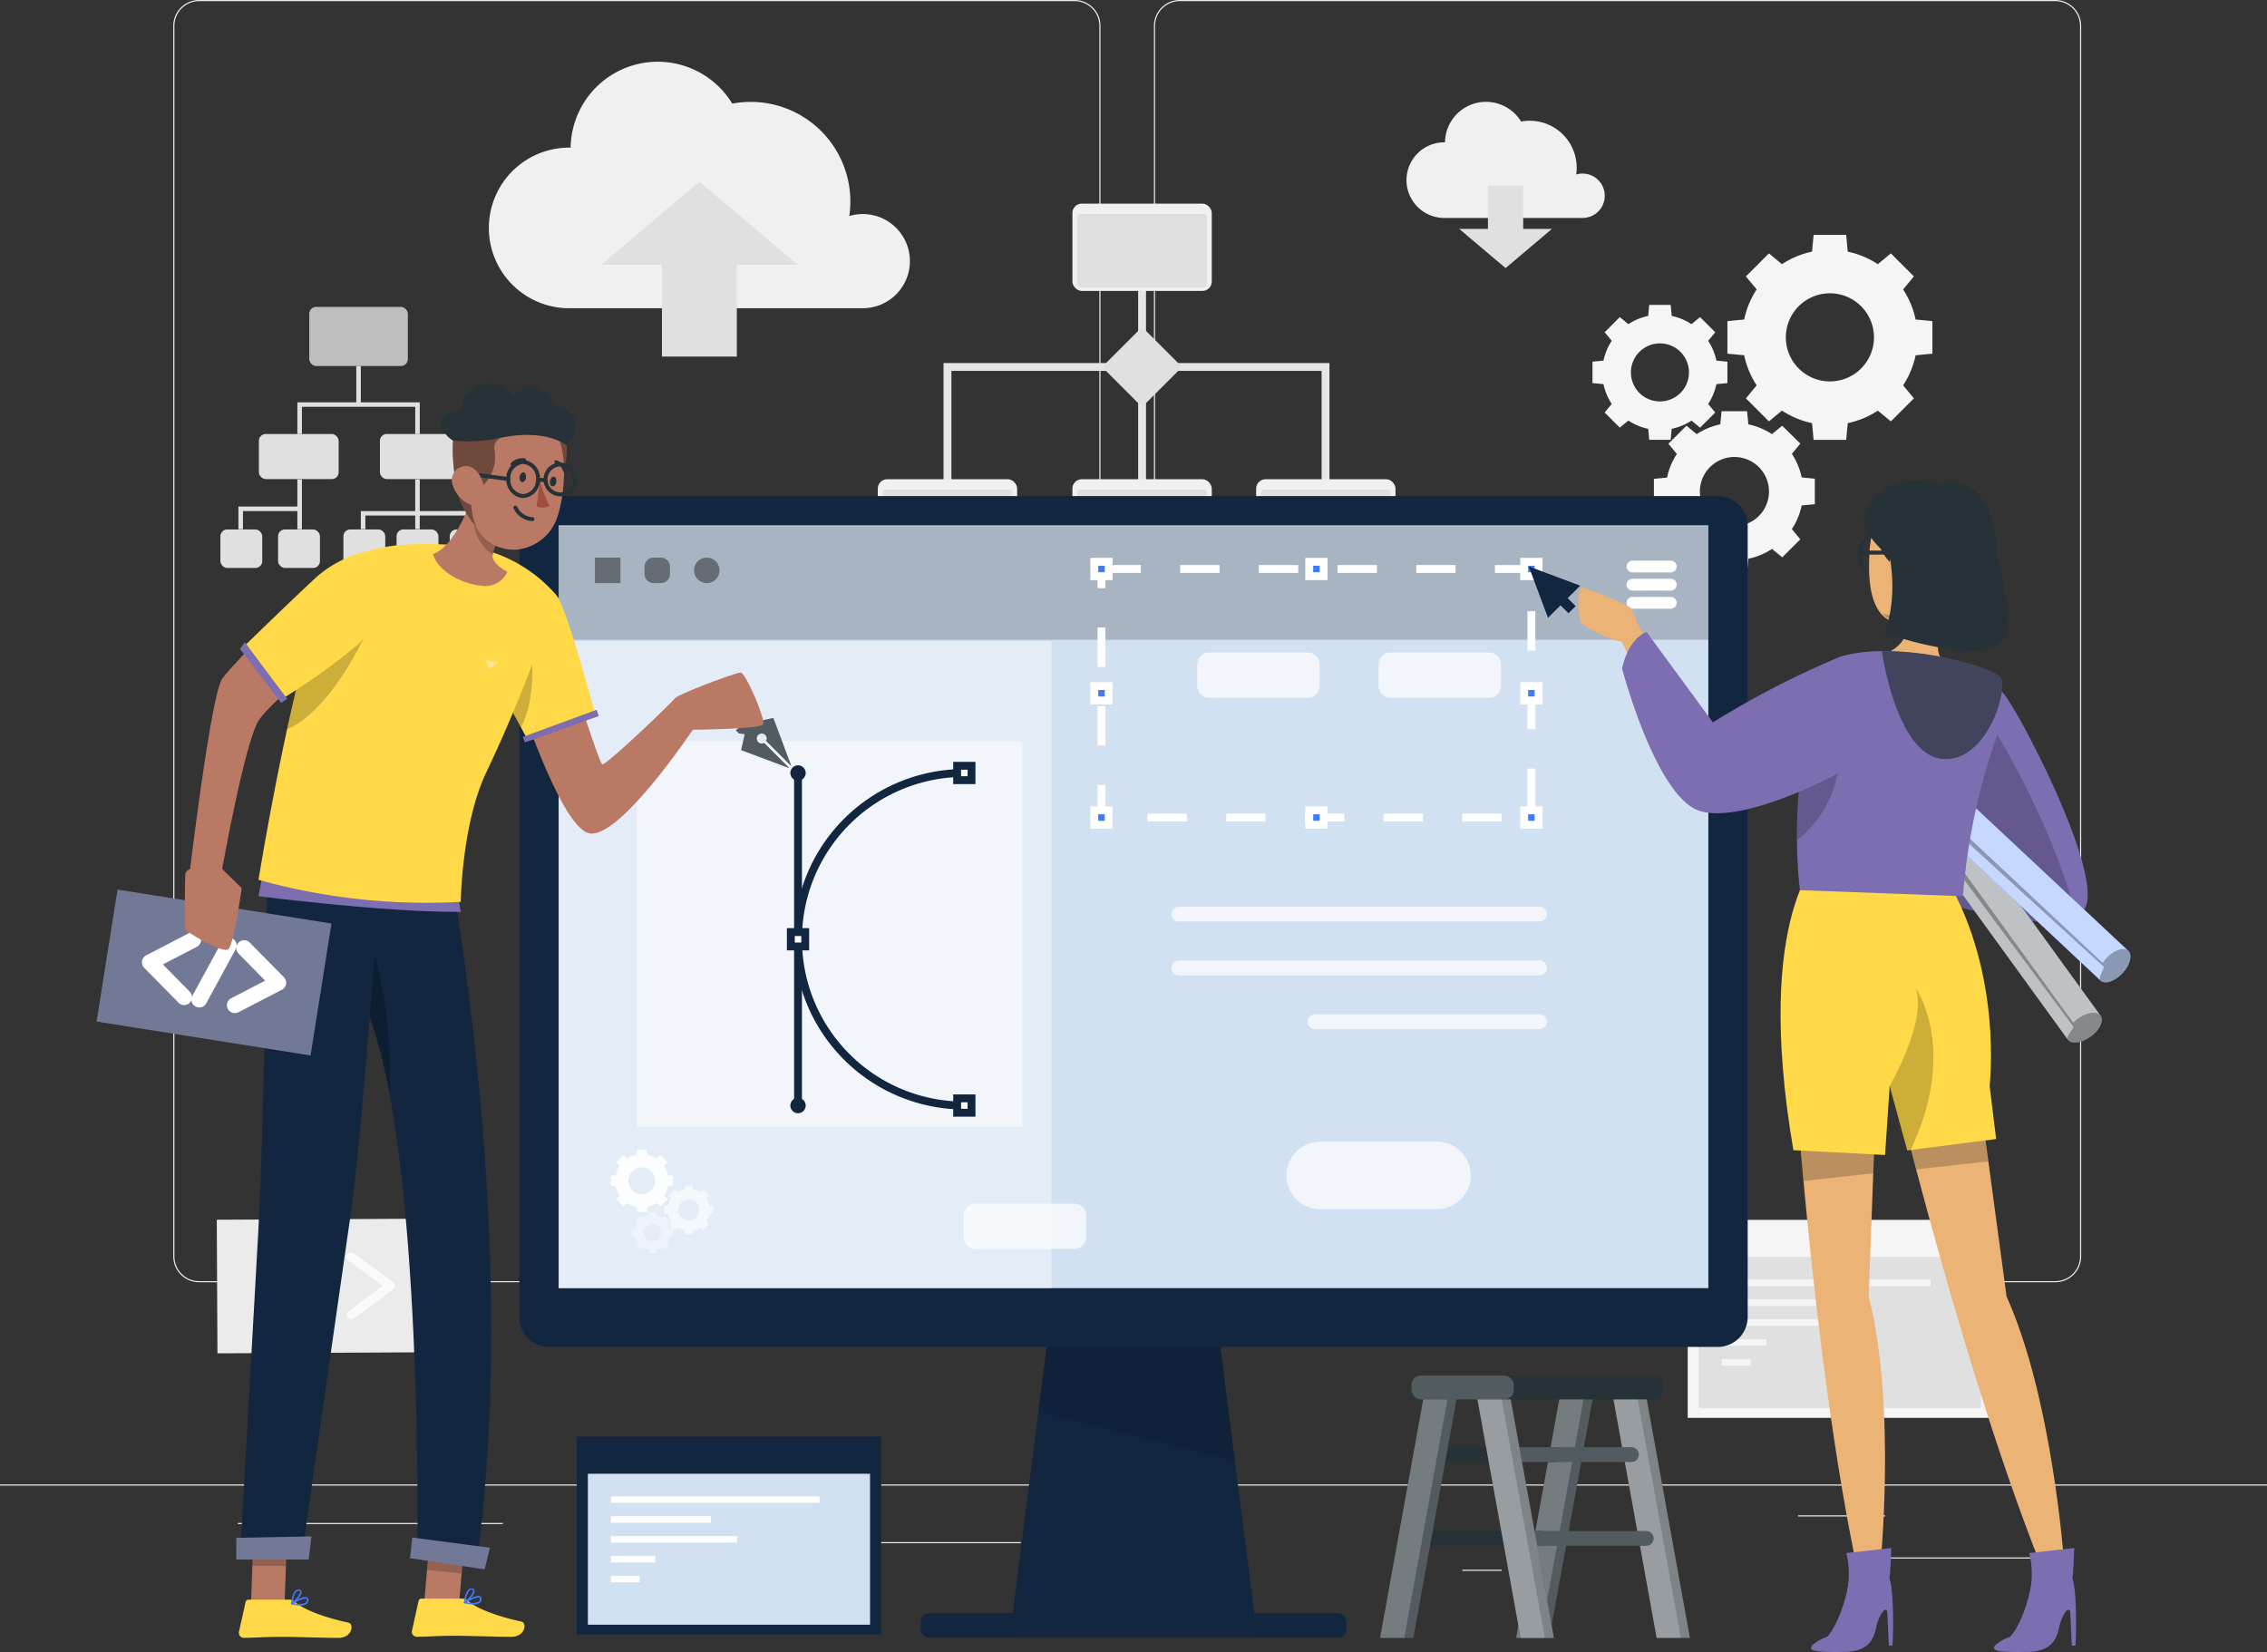 <svg xmlns="http://www.w3.org/2000/svg" width="288.076" height="209.953" viewBox="0 0 288.076 209.953">
  <rect x="0" y="0" width="288.076" height="209.953" fill="#333333" stroke="none"/>
  <g id="Grupo_1100950" data-name="Grupo 1100950" transform="translate(-239.711 -1728.595)">
    <g id="Grupo_1100068" data-name="Grupo 1100068" transform="translate(239.711 1728.595)">
      <rect id="Rectángulo_401527" data-name="Rectángulo 401527" width="288.076" height="0.144" transform="translate(0 188.658)" fill="#ebebeb"/>
      <rect id="Rectángulo_401528" data-name="Rectángulo 401528" width="19.083" height="0.144" transform="translate(240.127 197.931)" fill="#ebebeb"/>
      <rect id="Rectángulo_401529" data-name="Rectángulo 401529" width="5.009" height="0.144" transform="translate(185.824 199.495)" fill="#ebebeb"/>
      <rect id="Rectángulo_401530" data-name="Rectángulo 401530" width="11.057" height="0.144" transform="translate(228.493 192.581)" fill="#ebebeb"/>
      <rect id="Rectángulo_401531" data-name="Rectángulo 401531" width="24.886" height="0.144" transform="translate(30.224 193.549)" fill="#ebebeb"/>
      <rect id="Rectángulo_401532" data-name="Rectángulo 401532" width="3.649" height="0.144" transform="translate(60.24 193.549)" fill="#ebebeb"/>
      <rect id="Rectángulo_401533" data-name="Rectángulo 401533" width="53.972" height="0.144" transform="translate(75.747 195.982)" fill="#ebebeb"/>
      <path id="Trazado_874327" data-name="Trazado 874327" d="M152.75,217.915H41.5a3.293,3.293,0,0,1-3.289-3.289V58.241A3.293,3.293,0,0,1,41.5,54.953H152.75a3.292,3.292,0,0,1,3.288,3.288V214.627A3.293,3.293,0,0,1,152.75,217.915ZM41.5,55.1a3.147,3.147,0,0,0-3.143,3.143V214.627a3.148,3.148,0,0,0,3.143,3.143H152.75a3.147,3.147,0,0,0,3.143-3.143V58.241A3.147,3.147,0,0,0,152.75,55.1Z" transform="translate(-16.194 -54.953)" fill="#ebebeb"/>
      <path id="Trazado_874328" data-name="Trazado 874328" d="M369.047,217.915H257.793a3.293,3.293,0,0,1-3.288-3.289V58.241a3.292,3.292,0,0,1,3.288-3.288H369.047a3.293,3.293,0,0,1,3.289,3.288V214.627A3.293,3.293,0,0,1,369.047,217.915ZM257.793,55.1a3.147,3.147,0,0,0-3.143,3.143V214.627a3.148,3.148,0,0,0,3.143,3.143H369.047a3.148,3.148,0,0,0,3.143-3.143V58.241a3.148,3.148,0,0,0-3.143-3.143Z" transform="translate(-107.872 -54.953)" fill="#ebebeb"/>
      <g id="Grupo_1100067" data-name="Grupo 1100067" transform="translate(27.547 7.845)">
        <g id="Grupo_1100048" data-name="Grupo 1100048" transform="translate(151.177 5.102)">
          <path id="Trazado_874329" data-name="Trazado 874329" d="M335.4,89.357a2.815,2.815,0,0,0-3.626-2.7,6.028,6.028,0,0,0,.063-.865,5.963,5.963,0,0,0-7.065-5.864,5.214,5.214,0,0,0-9.67,2.637c-.029,0-.058,0-.087,0a4.806,4.806,0,0,0,0,9.612h17.647l0,0a2.815,2.815,0,0,0,2.741-2.813Z" transform="translate(-310.205 -77.425)" fill="#f0f0f0"/>
          <path id="Trazado_874330" data-name="Trazado 874330" d="M329.974,101.412V95.92h-4.48v5.492h-3.648l5.888,4.975,5.888-4.975Z" transform="translate(-315.139 -85.264)" fill="#e0e0e0"/>
        </g>
        <g id="Grupo_1100049" data-name="Grupo 1100049" transform="translate(34.573 0)">
          <path id="Trazado_874331" data-name="Trazado 874331" d="M161.323,93.913a5.979,5.979,0,0,0-7.7-5.73,12.8,12.8,0,0,0,.135-1.837,12.664,12.664,0,0,0-15.01-12.452,11.073,11.073,0,0,0-20.535,5.6c-.062,0-.122-.009-.185-.009a10.207,10.207,0,1,0,0,20.414h37.485l-.007-.008a5.98,5.98,0,0,0,5.819-5.976Z" transform="translate(-107.82 -68.57)" fill="#f0f0f0"/>
          <path id="Trazado_874332" data-name="Trazado 874332" d="M140.3,105.59v11.665h9.514V105.59h7.747l-12.5-10.567-12.5,10.567Z" transform="translate(-118.301 -79.782)" fill="#e0e0e0"/>
        </g>
        <g id="Grupo_1100054" data-name="Grupo 1100054" transform="translate(83.997 18.034)">
          <path id="Trazado_874333" data-name="Trazado 874333" d="M209.47,151.591h-1V135.4h49.042v16.029h-1V136.4H209.47Z" transform="translate(-200.116 -115.142)" fill="#e6e6e6"/>
          <path id="Línea_899" data-name="Línea 899" d="M.5,30.428h-1V0h1Z" transform="translate(33.585 5.977)" fill="#e6e6e6"/>
          <g id="Grupo_1100050" data-name="Grupo 1100050" transform="translate(24.731)">
            <rect id="Rectángulo_401534" data-name="Rectángulo 401534" width="17.709" height="11.094" rx="1.187" fill="#f0f0f0"/>
            <rect id="Rectángulo_401535" data-name="Rectángulo 401535" width="16.486" height="9.347" rx="0.421" transform="translate(0.612 1.303)" fill="#e0e0e0"/>
          </g>
          <g id="Grupo_1100051" data-name="Grupo 1100051" transform="translate(0 35.025)">
            <rect id="Rectángulo_401536" data-name="Rectángulo 401536" width="17.709" height="11.094" rx="1.187" fill="#f0f0f0"/>
            <rect id="Rectángulo_401537" data-name="Rectángulo 401537" width="16.486" height="9.347" rx="0.421" transform="translate(0.612 1.303)" fill="#e0e0e0"/>
          </g>
          <g id="Grupo_1100052" data-name="Grupo 1100052" transform="translate(24.731 35.025)">
            <rect id="Rectángulo_401538" data-name="Rectángulo 401538" width="17.709" height="11.094" rx="1.187" fill="#f0f0f0"/>
            <rect id="Rectángulo_401539" data-name="Rectángulo 401539" width="16.486" height="9.347" rx="0.421" transform="translate(0.612 1.303)" fill="#e0e0e0"/>
          </g>
          <g id="Grupo_1100053" data-name="Grupo 1100053" transform="translate(48.079 35.025)">
            <rect id="Rectángulo_401540" data-name="Rectángulo 401540" width="17.709" height="11.094" rx="1.187" fill="#f0f0f0"/>
            <rect id="Rectángulo_401541" data-name="Rectángulo 401541" width="16.486" height="9.347" rx="0.421" transform="translate(0.612 1.303)" fill="#e0e0e0"/>
          </g>
          <path id="Trazado_874334" data-name="Trazado 874334" d="M.649,0H6.542a.649.649,0,0,1,.649.649V6.542a.649.649,0,0,1-.649.649H.649A.649.649,0,0,1,0,6.542V.649A.649.649,0,0,1,.649,0Z" transform="translate(28.501 20.761) rotate(-45)" fill="#e0e0e0" style="isolation: isolate"/>
        </g>
        <g id="Grupo_1100057" data-name="Grupo 1100057" transform="translate(0.458 31.158)">
          <rect id="Rectángulo_401542" data-name="Rectángulo 401542" width="12.531" height="7.51" rx="0.871" transform="translate(11.292)" fill="#e0e0e0" opacity="0.8"/>
          <rect id="Rectángulo_401543" data-name="Rectángulo 401543" width="10.135" height="5.733" rx="0.871" transform="translate(4.894 16.152)" fill="#e0e0e0"/>
          <rect id="Rectángulo_401544" data-name="Rectángulo 401544" width="10.135" height="5.733" rx="0.871" transform="translate(20.272 16.152)" fill="#e0e0e0"/>
          <g id="Grupo_1100055" data-name="Grupo 1100055" transform="translate(15.632 28.283)">
            <rect id="Rectángulo_401545" data-name="Rectángulo 401545" width="5.32" height="4.897" rx="0.871" fill="#e0e0e0"/>
            <rect id="Rectángulo_401546" data-name="Rectángulo 401546" width="5.32" height="4.897" rx="0.871" transform="translate(6.756)" fill="#e0e0e0"/>
            <rect id="Rectángulo_401547" data-name="Rectángulo 401547" width="5.32" height="4.897" rx="0.871" transform="translate(13.512)" fill="#e0e0e0"/>
          </g>
          <rect id="Rectángulo_401548" data-name="Rectángulo 401548" width="5.32" height="4.897" rx="0.871" transform="translate(0 28.283)" fill="#e0e0e0"/>
          <rect id="Rectángulo_401549" data-name="Rectángulo 401549" width="5.32" height="4.897" rx="0.871" transform="translate(7.332 28.283)" fill="#e0e0e0"/>
          <g id="Grupo_1100056" data-name="Grupo 1100056" transform="translate(2.29 7.514)">
            <path id="Trazado_874335" data-name="Trazado 874335" d="M80.56,144.327h.576V140.3h-7.49v-4.609H73.07V140.3H65.58v4.029h.58V140.87h14.4Z" transform="translate(-58.09 -135.689)" fill="#e0e0e0"/>
            <path id="Trazado_874336" data-name="Trazado 874336" d="M60.07,164.141H52.58v2.881h.58v-2.3h6.914v2.3h.576v-6.338h-.576Z" transform="translate(-52.58 -146.284)" fill="#e0e0e0"/>
            <path id="Trazado_874337" data-name="Trazado 874337" d="M87.07,164.718v-4.029h-.576v4.029H79.58v2.3h.58v-1.732h6.334v1.728h.576v-1.728h6.338v1.728h.576v-2.3Z" transform="translate(-64.025 -146.285)" fill="#e0e0e0"/>
          </g>
        </g>
        <g id="Grupo_1100058" data-name="Grupo 1100058" transform="translate(174.813 22.008)">
          <path id="Trazado_874338" data-name="Trazado 874338" d="M380.993,117.72v4.142l2.131.2a11.054,11.054,0,0,0,1.589,3.823l-1.37,1.654,2.927,2.927,1.654-1.37a11.064,11.064,0,0,0,3.823,1.59l.2,2.131h4.139l.2-2.131a11.055,11.055,0,0,0,3.824-1.589l1.654,1.37,2.927-2.927-1.37-1.654a11.054,11.054,0,0,0,1.589-3.823l2.132-.2V117.72l-2.132-.2a11.049,11.049,0,0,0-1.589-3.823l1.37-1.654-2.927-2.927-1.654,1.37a11.067,11.067,0,0,0-3.824-1.589l-.2-2.131h-4.139l-.2,2.131a11.063,11.063,0,0,0-3.823,1.589l-1.654-1.37-2.927,2.927,1.37,1.653a11.056,11.056,0,0,0-1.589,3.824Zm13.025-3.533a5.6,5.6,0,1,1-5.6,5.6A5.6,5.6,0,0,1,394.018,114.187Z" transform="translate(-363.845 -106.766)" fill="#f5f5f5"/>
          <path id="Trazado_874339" data-name="Trazado 874339" d="M376.81,164.405a8.66,8.66,0,0,0,3-1.246l1.3,1.073,2.293-2.293-1.073-1.3a8.656,8.656,0,0,0,1.246-3l1.67-.161v-3.243l-1.67-.161a8.651,8.651,0,0,0-1.246-3l1.073-1.3L381.1,147.5l-1.3,1.073a8.671,8.671,0,0,0-3-1.245l-.161-1.67h-3.243l-.161,1.67a8.663,8.663,0,0,0-3,1.245l-1.3-1.073-2.293,2.293,1.073,1.3a8.673,8.673,0,0,0-1.246,3l-1.67.161v3.243l1.67.161a8.678,8.678,0,0,0,1.246,3l-1.073,1.3,2.293,2.293,1.3-1.073a8.653,8.653,0,0,0,3,1.246l.161,1.67h3.243Zm-6.169-8.537a4.391,4.391,0,1,1,4.391,4.391,4.391,4.391,0,0,1-4.391-4.391Z" transform="translate(-356.991 -123.251)" fill="#f5f5f5"/>
          <path id="Trazado_874340" data-name="Trazado 874340" d="M363.816,136.915l1.088.9,1.927-1.926-.9-1.089a7.282,7.282,0,0,0,1.048-2.517l1.4-.132v-2.724l-1.4-.135a7.277,7.277,0,0,0-1.048-2.517l.9-1.089-1.927-1.927-1.088.9a7.282,7.282,0,0,0-2.517-1.048l-.132-1.4h-2.724l-.132,1.4a7.267,7.267,0,0,0-2.517,1.048l-1.089-.9-1.926,1.927.9,1.089a7.278,7.278,0,0,0-1.048,2.517l-1.4.132v2.724l1.4.132a7.294,7.294,0,0,0,1.048,2.517l-.9,1.089,1.926,1.926,1.089-.9a7.278,7.278,0,0,0,2.517,1.048l.132,1.4h2.724l.132-1.4a7.283,7.283,0,0,0,2.518-1.044Zm-7.7-6.124a3.688,3.688,0,1,1,3.688,3.688,3.688,3.688,0,0,1-3.688-3.688Z" transform="translate(-351.23 -113.315)" fill="#f5f5f5"/>
        </g>
        <g id="Grupo_1100061" data-name="Grupo 1100061" transform="translate(186.917 147.185)">
          <g id="Grupo_1100059" data-name="Grupo 1100059">
            <rect id="Rectángulo_401550" data-name="Rectángulo 401550" width="38.688" height="25.162" fill="#f5f5f5"/>
          </g>
          <rect id="Rectángulo_401551" data-name="Rectángulo 401551" width="35.857" height="19.186" transform="translate(1.416 4.718)" fill="#e0e0e0"/>
          <g id="Grupo_1100060" data-name="Grupo 1100060" transform="translate(4.338 7.585)">
            <rect id="Rectángulo_401552" data-name="Rectángulo 401552" width="26.524" height="0.825" fill="#f5f5f5"/>
            <rect id="Rectángulo_401553" data-name="Rectángulo 401553" width="12.726" height="0.825" transform="translate(0 2.528)" fill="#f5f5f5"/>
            <rect id="Rectángulo_401554" data-name="Rectángulo 401554" width="16.028" height="0.825" transform="translate(0 5.056)" fill="#f5f5f5"/>
            <rect id="Rectángulo_401555" data-name="Rectángulo 401555" width="5.649" height="0.825" transform="translate(0 7.583)" fill="#f5f5f5"/>
            <rect id="Rectángulo_401556" data-name="Rectángulo 401556" width="3.658" height="0.825" transform="translate(0 10.111)" fill="#f5f5f5"/>
          </g>
        </g>
        <g id="Grupo_1100066" data-name="Grupo 1100066" transform="translate(0 147.03)">
          <rect id="Rectángulo_401557" data-name="Rectángulo 401557" width="27.529" height="16.98" transform="translate(0 0.138) rotate(-0.286)" fill="#ebebeb"/>
          <g id="Grupo_1100065" data-name="Grupo 1100065" transform="translate(4.963 4.281)">
            <g id="Grupo_1100062" data-name="Grupo 1100062" transform="translate(0 0.031)">
              <path id="Trazado_874341" data-name="Trazado 874341" d="M62.024,339.783a.573.573,0,0,1-.339-.111L56.662,336a.576.576,0,0,1,0-.927l4.99-3.715a.576.576,0,1,1,.688.924l-4.363,3.247,4.392,3.21a.576.576,0,0,1-.341,1.042Z" transform="translate(-56.426 -331.246)" fill="#fafafa"/>
            </g>
            <g id="Grupo_1100063" data-name="Grupo 1100063" transform="translate(11.506 0)">
              <path id="Trazado_874342" data-name="Trazado 874342" d="M77.007,339.731a.576.576,0,0,1-.345-1.038l4.363-3.249-4.392-3.208a.576.576,0,1,1,.68-.931l5.023,3.669a.576.576,0,0,1,0,.927l-4.989,3.716a.576.576,0,0,1-.344.114Z" transform="translate(-76.397 -331.194)" fill="#fafafa"/>
            </g>
            <g id="Grupo_1100064" data-name="Grupo 1100064" transform="translate(6.97 0.009)">
              <path id="Trazado_874343" data-name="Trazado 874343" d="M69.1,339.758a.576.576,0,0,1-.544-.766l2.587-7.4a.576.576,0,0,1,1.088.38l-2.587,7.4A.576.576,0,0,1,69.1,339.758Z" transform="translate(-68.524 -331.209)" fill="#fafafa"/>
            </g>
          </g>
        </g>
      </g>
    </g>
    <g id="Grupo_1100074" data-name="Grupo 1100074" transform="translate(415.083 1903.404)">
      <g id="Grupo_1100069" data-name="Grupo 1100069" transform="translate(17.285 1.52)">
        <path id="Trazado_874344" data-name="Trazado 874344" d="M334.385,392.829h4.23L344.376,361h-4.23Z" transform="translate(-334.385 -361)" fill="#263238"/>
        <path id="Trazado_874345" data-name="Trazado 874345" d="M334.385,392.829h4.23L344.376,361h-4.23Z" transform="translate(-334.385 -361)" fill="#fff" opacity="0.2"/>
        <path id="Trazado_874346" data-name="Trazado 874346" d="M334.385,392.829h3.074L343.221,361h-3.077Z" transform="translate(-334.385 -361)" fill="#fff" opacity="0.2"/>
      </g>
      <path id="Trazado_874347" data-name="Trazado 874347" d="M313,376.056h16.935a.935.935,0,0,0,.935-.935h0a.935.935,0,0,0-.935-.935H313a.935.935,0,0,0-.935.935h0A.935.935,0,0,0,313,376.056Z" transform="translate(-307.641 -365.07)" fill="#263238"/>
      <path id="Trazado_874348" data-name="Trazado 874348" d="M309.737,394.549h16.934a.935.935,0,0,0,.935-.935h0a.936.936,0,0,0-.935-.935H309.737a.936.936,0,0,0-.935.935h0a.935.935,0,0,0,.935.935Z" transform="translate(-306.257 -372.908)" fill="#263238"/>
      <g id="Grupo_1100070" data-name="Grupo 1100070" transform="translate(0 1.52)">
        <path id="Trazado_874349" data-name="Trazado 874349" d="M304.385,392.829h4.23L314.376,361h-4.23Z" transform="translate(-304.385 -361)" fill="#263238"/>
        <path id="Trazado_874350" data-name="Trazado 874350" d="M304.385,392.829h4.23L314.376,361h-4.23Z" transform="translate(-304.385 -361)" fill="#fff" opacity="0.2"/>
        <path id="Trazado_874351" data-name="Trazado 874351" d="M304.385,392.829h3.074L313.221,361h-3.077Z" transform="translate(-304.385 -361)" fill="#fff" opacity="0.2"/>
      </g>
      <g id="Grupo_1100071" data-name="Grupo 1100071" transform="translate(29.383 1.52)">
        <path id="Trazado_874352" data-name="Trazado 874352" d="M365.375,392.829h-4.23L355.384,361h4.23Z" transform="translate(-355.384 -361)" fill="#263238"/>
        <path id="Trazado_874353" data-name="Trazado 874353" d="M365.375,392.829h-4.23L355.384,361h4.23Z" transform="translate(-355.384 -361)" fill="#fff" opacity="0.4"/>
        <path id="Trazado_874354" data-name="Trazado 874354" d="M364.223,392.829h-3.077L355.384,361h3.075Z" transform="translate(-355.384 -361)" fill="#fff" opacity="0.2"/>
      </g>
      <path id="Trazado_874355" data-name="Trazado 874355" d="M346.672,376.056H329.737a.936.936,0,0,1-.935-.935h0a.935.935,0,0,1,.935-.935h16.934a.935.935,0,0,1,.935.935h0a.935.935,0,0,1-.934.935Z" transform="translate(-314.734 -365.07)" fill="#263238"/>
      <path id="Trazado_874356" data-name="Trazado 874356" d="M349.936,394.549H333a.935.935,0,0,1-.935-.935h0a.935.935,0,0,1,.935-.935h16.935a.935.935,0,0,1,.935.935h0A.935.935,0,0,1,349.936,394.549Z" transform="translate(-316.117 -372.908)" fill="#263238"/>
      <path id="Trazado_874357" data-name="Trazado 874357" d="M346.672,376.056H329.737a.936.936,0,0,1-.935-.935h0a.935.935,0,0,1,.935-.935h16.934a.935.935,0,0,1,.935.935h0a.935.935,0,0,1-.934.935Z" transform="translate(-314.734 -365.07)" fill="#fff" opacity="0.2"/>
      <path id="Trazado_874358" data-name="Trazado 874358" d="M349.936,394.549H333a.935.935,0,0,1-.935-.935h0a.935.935,0,0,1,.935-.935h16.935a.935.935,0,0,1,.935.935h0A.935.935,0,0,1,349.936,394.549Z" transform="translate(-316.117 -372.908)" fill="#fff" opacity="0.2"/>
      <g id="Grupo_1100072" data-name="Grupo 1100072" transform="translate(12.098 1.52)">
        <path id="Trazado_874359" data-name="Trazado 874359" d="M335.375,392.829h-4.23L325.384,361h4.23Z" transform="translate(-325.384 -361)" fill="#263238"/>
        <path id="Trazado_874360" data-name="Trazado 874360" d="M335.375,392.829h-4.23L325.384,361h4.23Z" transform="translate(-325.384 -361)" fill="#fff" opacity="0.4"/>
        <path id="Trazado_874361" data-name="Trazado 874361" d="M334.223,392.829h-3.077L325.384,361h3.075Z" transform="translate(-325.384 -361)" fill="#fff" opacity="0.2"/>
      </g>
      <g id="Grupo_1100073" data-name="Grupo 1100073" transform="translate(3.989)">
        <rect id="Rectángulo_401558" data-name="Rectángulo 401558" width="31.961" height="3.036" rx="1.187" fill="#263238"/>
        <rect id="Rectángulo_401559" data-name="Rectángulo 401559" width="12.998" height="3.036" rx="1.187" fill="#fff" opacity="0.2"/>
      </g>
    </g>
    <g id="Grupo_1100077" data-name="Grupo 1100077" transform="translate(312.999 1911.174)">
      <g id="Grupo_1100076" data-name="Grupo 1100076">
        <rect id="Rectángulo_401560" data-name="Rectángulo 401560" width="38.688" height="25.162" fill="#12263f"/>
        <rect id="Rectángulo_401561" data-name="Rectángulo 401561" width="35.857" height="19.186" transform="translate(1.415 4.718)" fill="#d2e1f1"/>
        <g id="Grupo_1100075" data-name="Grupo 1100075" transform="translate(4.337 7.585)">
          <rect id="Rectángulo_401562" data-name="Rectángulo 401562" width="26.524" height="0.825" fill="#fff"/>
          <rect id="Rectángulo_401563" data-name="Rectángulo 401563" width="12.726" height="0.825" transform="translate(0 2.528)" fill="#fff"/>
          <rect id="Rectángulo_401564" data-name="Rectángulo 401564" width="16.028" height="0.825" transform="translate(0 5.056)" fill="#fff"/>
          <rect id="Rectángulo_401565" data-name="Rectángulo 401565" width="5.65" height="0.825" transform="translate(0 7.583)" fill="#fff"/>
          <rect id="Rectángulo_401566" data-name="Rectángulo 401566" width="3.658" height="0.825" transform="translate(0 10.111)" fill="#fff"/>
        </g>
      </g>
    </g>
    <g id="Grupo_1100091" data-name="Grupo 1100091" transform="translate(305.702 1791.643)">
      <g id="Grupo_1100078" data-name="Grupo 1100078" transform="translate(62.299 103.238)">
        <path id="Trazado_874362" data-name="Trazado 874362" d="M254.163,385.437h-31.5L228,343.569H248.83Z" transform="translate(-222.667 -343.569)" fill="#12263f"/>
        <path id="Trazado_874363" data-name="Trazado 874363" d="M254,363.079l-25-6.285,1.684-13.224h20.826Z" transform="translate(-225.353 -343.569)" opacity="0.1" style="isolation: isolate"/>
      </g>
      <path id="Trazado_874364" data-name="Trazado 874364" d="M266.831,164.382H118.337a3.8,3.8,0,0,0-3.8,3.8V268.709a3.8,3.8,0,0,0,3.8,3.8H266.831a3.8,3.8,0,0,0,3.8-3.8V168.184a3.8,3.8,0,0,0-3.8-3.8Z" transform="translate(-114.538 -164.382)" fill="#12263f"/>
      <rect id="Rectángulo_401567" data-name="Rectángulo 401567" width="146.094" height="96.937" transform="translate(5 3.721)" fill="#d2e1f1"/>
      <g id="Grupo_1100079" data-name="Grupo 1100079" transform="translate(50.999 141.961)">
        <rect id="Rectángulo_401568" data-name="Rectángulo 401568" width="54.095" height="3.095" rx="1.037" fill="#12263f"/>
      </g>
      <g id="Grupo_1100087" data-name="Grupo 1100087" transform="translate(5 3.814)">
        <rect id="Rectángulo_401569" data-name="Rectángulo 401569" width="146.094" height="14.449" opacity="0.2" style="isolation: isolate"/>
        <rect id="Rectángulo_401570" data-name="Rectángulo 401570" width="62.606" height="82.225" transform="translate(0 14.62)" fill="#fff" opacity="0.4"/>
        <g id="Grupo_1100082" data-name="Grupo 1100082" transform="translate(68.064 4.535)">
          <path id="Rectángulo_401571" data-name="Rectángulo 401571" d="M0-.5H5v1H.5V2.439h-1V0H0Zm10,0h5v1H10Zm10,0h5v1H20Zm10,0h5v1H30Zm10,0h5v1H40Zm10,0h5.132V.368h-.5V.5H50Zm4.132,5.868h1v5h-1ZM-.5,7.439h1v5h-1Zm54.632,7.929h1v5h-1ZM-.5,17.439h1v5h-1Zm54.632,7.929h1v5h-1ZM-.5,27.439h1v3.648H.852v1H-.5Zm6.352,3.648h5v1h-5Zm10,0h5v1h-5Zm10,0h5v1h-5Zm10,0h5v1h-5Zm10,0h5v1h-5Z" transform="translate(0.913 0.913)" fill="#fff"/>
          <rect id="Rectángulo_401572" data-name="Rectángulo 401572" width="1.827" height="1.827" transform="translate(54.632)" fill="#407bff"/>
          <path id="Rectángulo_401572_-_Contorno" data-name="Rectángulo 401572 - Contorno" d="M-.5-.5H2.327V2.327H-.5ZM1.327.5H.5v.827h.827Z" transform="translate(54.632)" fill="#fff"/>
          <rect id="Rectángulo_401573" data-name="Rectángulo 401573" width="1.827" height="1.827" transform="translate(54.632 31.587)" fill="#407bff"/>
          <path id="Rectángulo_401573_-_Contorno" data-name="Rectángulo 401573 - Contorno" d="M-.5-.5H2.327V2.327H-.5ZM1.327.5H.5v.827h.827Z" transform="translate(54.632 31.587)" fill="#fff"/>
          <rect id="Rectángulo_401574" data-name="Rectángulo 401574" width="1.827" height="1.827" fill="#407bff"/>
          <path id="Rectángulo_401574_-_Contorno" data-name="Rectángulo 401574 - Contorno" d="M-.5-.5H2.327V2.327H-.5ZM1.327.5H.5v.827h.827Z" fill="#fff"/>
          <rect id="Rectángulo_401575" data-name="Rectángulo 401575" width="1.827" height="1.827" transform="translate(0 31.587)" fill="#407bff"/>
          <path id="Rectángulo_401575_-_Contorno" data-name="Rectángulo 401575 - Contorno" d="M-.5-.5H2.327V2.327H-.5ZM1.327.5H.5v.827h.827Z" transform="translate(0 31.587)" fill="#fff"/>
          <g id="Grupo_1100080" data-name="Grupo 1100080" transform="translate(27.316)">
            <rect id="Rectángulo_401576" data-name="Rectángulo 401576" width="1.827" height="1.827" fill="#407bff"/>
            <path id="Rectángulo_401576_-_Contorno" data-name="Rectángulo 401576 - Contorno" d="M-.5-.5H2.327V2.327H-.5ZM1.327.5H.5v.827h.827Z" fill="#fff"/>
            <rect id="Rectángulo_401577" data-name="Rectángulo 401577" width="1.827" height="1.827" transform="translate(0 31.586)" fill="#407bff"/>
            <path id="Rectángulo_401577_-_Contorno" data-name="Rectángulo 401577 - Contorno" d="M-.5-.5H2.327V2.327H-.5ZM1.327.5H.5v.827h.827Z" transform="translate(0 31.586)" fill="#fff"/>
          </g>
          <g id="Grupo_1100081" data-name="Grupo 1100081" transform="translate(0 15.793)">
            <rect id="Rectángulo_401578" data-name="Rectángulo 401578" width="1.827" height="1.827" transform="translate(54.632)" fill="#407bff"/>
            <path id="Rectángulo_401578_-_Contorno" data-name="Rectángulo 401578 - Contorno" d="M-.5-.5H2.327V2.327H-.5ZM1.327.5H.5v.827h.827Z" transform="translate(54.632)" fill="#fff"/>
            <rect id="Rectángulo_401579" data-name="Rectángulo 401579" width="1.827" height="1.827" fill="#407bff"/>
            <path id="Rectángulo_401579_-_Contorno" data-name="Rectángulo 401579 - Contorno" d="M-.5-.5H2.327V2.327H-.5ZM1.327.5H.5v.827h.827Z" fill="#fff"/>
          </g>
        </g>
        <path id="Trazado_874365" data-name="Trazado 874365" d="M1.525,0h12.5a1.526,1.526,0,0,1,1.531,1.526v2.7a1.526,1.526,0,0,1-1.531,1.526H1.525A1.525,1.525,0,0,1,0,4.227v-2.7A1.525,1.525,0,0,1,1.525,0Z" transform="translate(104.19 16.058)" fill="#fff" opacity="0.7"/>
        <path id="Trazado_874366" data-name="Trazado 874366" d="M1.525,0h12.5a1.526,1.526,0,0,1,1.531,1.526v2.7a1.525,1.525,0,0,1-1.531,1.526H1.526A1.526,1.526,0,0,1,0,4.227v-2.7A1.525,1.525,0,0,1,1.525,0Z" transform="translate(81.144 16.058)" fill="#fff" opacity="0.7"/>
        <path id="Trazado_874367" data-name="Trazado 874367" d="M1.526,0H14.021a1.526,1.526,0,0,1,1.531,1.526v2.7a1.525,1.525,0,0,1-1.531,1.526H1.526A1.526,1.526,0,0,1,0,4.227v-2.7A1.526,1.526,0,0,1,1.526,0Z" transform="translate(51.474 86.111)" fill="#fff" opacity="0.7"/>
        <g id="Grupo_1100083" data-name="Grupo 1100083" transform="translate(136.454 5.138)">
          <path id="Línea_900" data-name="Línea 900" d="M4.862.75H0A.75.75,0,0,1-.75,0,.75.75,0,0,1,0-.75H4.862a.75.75,0,0,1,.75.75A.75.75,0,0,1,4.862.75Z" fill="#fff"/>
          <path id="Línea_901" data-name="Línea 901" d="M4.862.75H0A.75.75,0,0,1-.75,0,.75.75,0,0,1,0-.75H4.862a.75.75,0,0,1,.75.75A.75.75,0,0,1,4.862.75Z" transform="translate(0 2.305)" fill="#fff"/>
          <path id="Línea_902" data-name="Línea 902" d="M4.862.75H0A.75.75,0,0,1-.75,0,.75.75,0,0,1,0-.75H4.862a.75.75,0,0,1,.75.75A.75.75,0,0,1,4.862.75Z" transform="translate(0 4.609)" fill="#fff"/>
        </g>
        <rect id="Rectángulo_401580" data-name="Rectángulo 401580" width="49.004" height="49.004" transform="translate(9.904 27.365)" fill="#fff" opacity="0.5"/>
        <g id="Grupo_1100084" data-name="Grupo 1100084" transform="translate(29.504 30.46)">
          <path id="Línea_903" data-name="Línea 903" d="M.5,42.266h-1V0h1Z" transform="translate(0.913 0.913)" fill="#12263f"/>
          <path id="Trazado_874368" data-name="Trazado 874368" d="M197.144,268.221a21.633,21.633,0,1,1,0-43.266v1a20.633,20.633,0,1,0,0,41.266Z" transform="translate(-175.098 -224.541)" fill="#12263f"/>
          <rect id="Rectángulo_401581" data-name="Rectángulo 401581" width="1.827" height="1.827" transform="translate(21.133)" fill="#fff"/>
          <path id="Rectángulo_401581_-_Contorno" data-name="Rectángulo 401581 - Contorno" d="M-.5-.5H2.327V2.327H-.5ZM1.327.5H.5v.827h.827Z" transform="translate(21.133)" fill="#12263f"/>
          <rect id="Rectángulo_401582" data-name="Rectángulo 401582" width="1.827" height="1.827" transform="translate(21.133 42.266)" fill="#fff"/>
          <path id="Rectángulo_401582_-_Contorno" data-name="Rectángulo 401582 - Contorno" d="M-.5-.5H2.327V2.327H-.5ZM1.327.5H.5v.827h.827Z" transform="translate(21.133 42.266)" fill="#12263f"/>
          <rect id="Rectángulo_401583" data-name="Rectángulo 401583" width="1.827" height="1.827" transform="translate(0 21.133)" fill="#fff"/>
          <path id="Rectángulo_401583_-_Contorno" data-name="Rectángulo 401583 - Contorno" d="M-.5-.5H2.327V2.327H-.5ZM1.327.5H.5v.827h.827Z" transform="translate(0 21.133)" fill="#12263f"/>
          <path id="Trazado_874369" data-name="Trazado 874369" d="M176.136,225.107a.474.474,0,1,1-.474-.474A.474.474,0,0,1,176.136,225.107Z" transform="translate(-174.749 -224.193)" fill="#fff"/>
          <path id="Trazado_874369_-_Contorno" data-name="Trazado 874369 - Contorno" d="M175.662,224.133a.974.974,0,1,1-.974.974A.975.975,0,0,1,175.662,224.133Z" transform="translate(-174.749 -224.193)" fill="#12263f"/>
          <path id="Trazado_874370" data-name="Trazado 874370" d="M176.136,298.467a.474.474,0,1,1-.474-.473A.474.474,0,0,1,176.136,298.467Z" transform="translate(-174.749 -255.287)" fill="#fff"/>
          <path id="Trazado_874370_-_Contorno" data-name="Trazado 874370 - Contorno" d="M175.662,297.494a.974.974,0,1,1-.689.285A.975.975,0,0,1,175.662,297.494Z" transform="translate(-174.749 -255.287)" fill="#12263f"/>
        </g>
        <path id="Trazado_874371" data-name="Trazado 874371" d="M302.862,315.362H288.029a4.287,4.287,0,0,1-4.287-4.287h0a4.287,4.287,0,0,1,4.287-4.287h14.833a4.287,4.287,0,0,1,4.287,4.287h0A4.287,4.287,0,0,1,302.862,315.362Z" transform="translate(-191.255 -228.554)" fill="#fff" opacity="0.7"/>
        <path id="Trazado_874372" data-name="Trazado 874372" d="M305.149,256.839H259.322a.937.937,0,0,1-.937-.937h0a.937.937,0,0,1,.937-.937h45.827a.937.937,0,0,1,.937.937h0a.937.937,0,0,1-.938.937Z" transform="translate(-180.507 -206.589)" fill="#fff" opacity="0.7"/>
        <path id="Trazado_874373" data-name="Trazado 874373" d="M305.149,268.716H259.322a.937.937,0,0,1-.937-.937h0a.937.937,0,0,1,.937-.937h45.827a.937.937,0,0,1,.937.937h0a.937.937,0,0,1-.938.937Z" transform="translate(-180.507 -211.623)" fill="#fff" opacity="0.7"/>
        <path id="Trazado_874374" data-name="Trazado 874374" d="M317.864,280.592H289.322a.937.937,0,0,1-.937-.937h0a.937.937,0,0,1,.937-.937h28.543a.937.937,0,0,1,.937.937h0A.937.937,0,0,1,317.864,280.592Z" transform="translate(-193.223 -216.657)" fill="#fff" opacity="0.7"/>
        <g id="Grupo_1100085" data-name="Grupo 1100085" transform="translate(4.614 4.005)">
          <rect id="Rectángulo_401584" data-name="Rectángulo 401584" width="3.237" height="3.237" opacity="0.4" style="isolation: isolate"/>
          <path id="Trazado_874375" data-name="Trazado 874375" d="M1.16,0h.918a1.16,1.16,0,0,1,1.16,1.16v.917a1.16,1.16,0,0,1-1.16,1.16H1.16A1.16,1.16,0,0,1,0,2.077V1.16A1.16,1.16,0,0,1,1.16,0Z" transform="translate(6.295)" opacity="0.4" style="isolation: isolate"/>
          <path id="Trazado_874376" data-name="Trazado 874376" d="M1.619,0h0A1.619,1.619,0,0,1,3.237,1.619h0A1.619,1.619,0,0,1,1.619,3.237h0A1.619,1.619,0,0,1,0,1.619H0A1.619,1.619,0,0,1,1.619,0Z" transform="translate(12.589)" opacity="0.4" style="isolation: isolate"/>
        </g>
        <g id="Grupo_1100086" data-name="Grupo 1100086" transform="translate(6.6 79.23)">
          <path id="Trazado_874377" data-name="Trazado 874377" d="M142.613,313.117v-1.262l-.65-.061a3.365,3.365,0,0,0-.483-1.165l.417-.5-.893-.892-.5.417a3.363,3.363,0,0,0-1.165-.483l-.061-.649h-1.262l-.061.649a3.361,3.361,0,0,0-1.165.483l-.5-.417-.892.892.417.5a3.366,3.366,0,0,0-.483,1.165l-.649.061v1.262l.649.061a3.363,3.363,0,0,0,.483,1.165l-.417.5.892.892.5-.417a3.361,3.361,0,0,0,1.165.483l.061.65h1.262l.061-.65a3.362,3.362,0,0,0,1.165-.483l.5.417.893-.892-.417-.5a3.363,3.363,0,0,0,.484-1.165Zm-3.97,1.077a1.708,1.708,0,1,1,1.708-1.708,1.708,1.708,0,0,1-1.708,1.708Z" transform="translate(-134.673 -308.517)" fill="#fff" opacity="0.9"/>
          <path id="Trazado_874378" data-name="Trazado 874378" d="M152.753,320.031v-.989l-.509-.048a2.633,2.633,0,0,0-.38-.913l.327-.395-.7-.7-.395.326a2.647,2.647,0,0,0-.913-.38l-.048-.508h-.989l-.048.508a2.647,2.647,0,0,0-.913.38l-.395-.326-.7.7.327.395a2.633,2.633,0,0,0-.38.913l-.509.048v.989l.509.048a2.636,2.636,0,0,0,.38.913l-.327.395.7.7.395-.327a2.635,2.635,0,0,0,.913.38l.048.509h.984l.048-.509a2.635,2.635,0,0,0,.913-.38l.395.327.7-.7-.327-.395a2.636,2.636,0,0,0,.38-.913Zm-3.111.844a1.338,1.338,0,1,1,1.338-1.338,1.338,1.338,0,0,1-1.338,1.338Z" transform="translate(-139.699 -311.869)" fill="#fff" opacity="0.6"/>
          <path id="Trazado_874379" data-name="Trazado 874379" d="M144.608,325.325v-.83l-.428-.04a2.214,2.214,0,0,0-.322-.767l.275-.332-.587-.587-.332.275a2.214,2.214,0,0,0-.767-.322l-.04-.428h-.83l-.04.428a2.217,2.217,0,0,0-.767.322l-.331-.275-.587.587.275.332a2.213,2.213,0,0,0-.322.767l-.428.04v.83l.428.04a2.213,2.213,0,0,0,.322.767l-.275.332.587.587.331-.274a2.228,2.228,0,0,0,.767.322l.04.428h.83l.04-.428a2.225,2.225,0,0,0,.767-.322l.332.274.587-.587-.275-.332a2.215,2.215,0,0,0,.322-.767Zm-2.613.709a1.128,1.128,0,1,1,1.124-1.124A1.128,1.128,0,0,1,141.995,326.034Z" transform="translate(-136.667 -314.357)" fill="#fff" opacity="0.4"/>
        </g>
      </g>
      <g id="Grupo_1100089" data-name="Grupo 1100089" transform="translate(128.274 8.936)">
        <g id="Grupo_1100088" data-name="Grupo 1100088">
          <path id="Trazado_874380" data-name="Trazado 874380" d="M337.177,179.892l2.444,6.534,4.088-4.088Z" transform="translate(-337.177 -179.892)" fill="#12263f"/>
          <rect id="Rectángulo_401585" data-name="Rectángulo 401585" width="1.288" height="2.862" transform="translate(3.021 3.932) rotate(-45)" fill="#12263f"/>
        </g>
      </g>
      <g id="Grupo_1100090" data-name="Grupo 1100090" transform="translate(27.515 27.528)">
        <path id="Trazado_874381" data-name="Trazado 874381" d="M162.969,216.918l6.146,2.3-3.223-3.223a.628.628,0,0,1-.755-.1.636.636,0,0,1,.9-.9.628.628,0,0,1,.1.754l3.223,3.223-2.3-6.147-2.035.452-.081-.735-.385-.385-2.256,2.256.385.385.735.081Z" transform="translate(-162.296 -212.161)" fill="#263238"/>
        <path id="Trazado_874382" data-name="Trazado 874382" d="M162.969,216.918l6.146,2.3-3.223-3.223a.628.628,0,0,1-.755-.1.636.636,0,0,1,.9-.9.628.628,0,0,1,.1.754l3.223,3.223-2.3-6.147-2.035.452-.081-.735-.385-.385-2.256,2.256.385.385.735.081Z" transform="translate(-162.296 -212.161)" fill="#fff" opacity="0.2"/>
      </g>
    </g>
    <g id="Grupo_1100099" data-name="Grupo 1100099" transform="translate(440.264 1789.723)">
      <g id="Grupo_1100092" data-name="Grupo 1100092" transform="translate(45.133 27.026)">
        <path id="Trazado_874383" data-name="Trazado 874383" d="M435.344,207.958c2.044,2.36,12.449,22.4,10.438,27.084s-18.684-.715-18.684-.715l1-6.6s6.479.227,7.1-.387-8.765-9.986-8.765-9.986Z" transform="translate(-426.428 -207.958)" fill="#7d6eb2"/>
      </g>
      <path id="Trazado_874384" data-name="Trazado 874384" d="M445.06,240.127c-.006,0-.011.006-.017.011-.1.052-.219.1-.334.15a.4.4,0,0,1-.046.017,2.56,2.56,0,0,1-.317.11,6.989,6.989,0,0,1-1.44.3c-.139.017-.276.029-.421.04-.207.017-.415.029-.628.035-.179.006-.363.011-.547.011-5.588.006-13.718-2.621-13.718-2.621l1-6.608s7.294.616,7.916,0a.08.08,0,0,0,.017-.029c.115-.242-.691-1.06-1.884-2.1l-.011-.011c-1.832-2.256-5.5-6-7.018-7.536l4.218-4.505,3.21-.346S442.121,228.512,445.06,240.127Z" transform="translate(-381.787 -184.782)" opacity="0.2" style="isolation: isolate"/>
      <g id="Grupo_1100093" data-name="Grupo 1100093" transform="translate(31.601 25.608)">
        <path id="Trazado_874385" data-name="Trazado 874385" d="M404.366,206.258c-1.156.838-1.724,2.024-1.269,2.651l30.445,41.975c.454.626,1.758.454,2.913-.383s1.724-2.025,1.268-2.651l-30.445-41.975C406.825,205.249,405.521,205.419,404.366,206.258Z" transform="translate(-402.941 -205.498)" fill="#263238"/>
        <path id="Trazado_874386" data-name="Trazado 874386" d="M407.282,205.877l30.445,41.975c.454.625-.116,1.813-1.268,2.649s-2.458,1.007-2.911.382L403.1,208.908a1.31,1.31,0,0,1,.111-1.4,3.375,3.375,0,0,1,.578-.753,4.521,4.521,0,0,1,.579-.5C405.522,205.424,406.828,205.252,407.282,205.877Z" transform="translate(-402.943 -205.498)" fill="#fff" opacity="0.7"/>
        <path id="Trazado_874387" data-name="Trazado 874387" d="M437.922,248.776c.454.625-.116,1.813-1.268,2.649s-2.458,1.007-2.911.382c-.251-.345.378-.866.743-1.624L403.41,208.434a3.372,3.372,0,0,1,.578-.753l30.448,41.983a4.551,4.551,0,0,1,.575-.5C436.162,248.323,437.468,248.148,437.922,248.776Z" transform="translate(-403.139 -206.423)" opacity="0.3" style="isolation: isolate"/>
      </g>
      <g id="Grupo_1100094" data-name="Grupo 1100094" transform="translate(28.226 24.046)">
        <path id="Trazado_874388" data-name="Trazado 874388" d="M398.122,203.944c-.975,1.042-1.307,2.314-.743,2.843l37.853,35.439c.564.529,1.813.114,2.788-.928s1.308-2.314.743-2.843L400.91,203.016C400.345,202.487,399.1,202.9,398.122,203.944Z" transform="translate(-397.091 -202.786)" fill="#407bff"/>
        <path id="Trazado_874389" data-name="Trazado 874389" d="M400.906,203.017l37.852,35.439c.564.528.23,1.8-.742,2.841s-2.222,1.454-2.786.927l-37.854-35.439a1.31,1.31,0,0,1-.155-1.392,3.386,3.386,0,0,1,.424-.85,4.641,4.641,0,0,1,.474-.6C399.092,202.906,400.343,202.49,400.906,203.017Z" transform="translate(-397.089 -202.787)" fill="#fff" opacity="0.7"/>
        <path id="Trazado_874390" data-name="Trazado 874390" d="M438.85,239.746c.564.528.23,1.8-.742,2.841s-2.222,1.454-2.786.927c-.312-.291.207-.922.421-1.735l-38.431-35.1a3.384,3.384,0,0,1,.424-.85l37.858,35.443a4.575,4.575,0,0,1,.47-.6C437.037,239.635,438.287,239.219,438.85,239.746Z" transform="translate(-397.179 -204.078)" opacity="0.3" style="isolation: isolate"/>
      </g>
      <path id="Trazado_874391" data-name="Trazado 874391" d="M406.69,354.934l-2.886.046c-2.932-13.779-5.006-30.824-6.3-43.684-.2-2.015-.386-3.923-.547-5.7-.075-.847-.15-1.659-.219-2.443-.346-3.868-.582-6.93-.725-8.827-.1-1.383-.156-2.143-.156-2.143h10.428l-.1,2.659-.322,8.769-.035,1-.219,5.791-.363,9.858C408.829,334.135,406.69,354.934,406.69,354.934Z" transform="translate(-368.337 -216.629)" fill="#ebb376"/>
      <path id="Trazado_874392" data-name="Trazado 874392" d="M439.554,354.375l-2.84.536c-5.687-14.214-11.028-32.415-14.5-45.13-.536-1.97-1.031-3.814-1.475-5.485-.023-.086-.04-.167-.064-.247-.876-3.318-1.55-5.963-1.97-7.64-.322-1.313-.5-2.034-.5-2.034l10.279-1.773.582,4.321.858,6.349.167,1.244.582,4.327,1.562,11.6C438.117,333.513,439.554,354.375,439.554,354.375Z" transform="translate(-377.806 -216.808)" fill="#ebb376"/>
      <path id="Trazado_874393" data-name="Trazado 874393" d="M430.288,306.073,421.1,307.1c-.023-.086-.04-.167-.064-.247-.876-3.318-1.55-5.963-1.97-7.64l10.359.512Z" transform="translate(-378.175 -219.609)" opacity="0.2" style="isolation: isolate"/>
      <path id="Trazado_874394" data-name="Trazado 874394" d="M406.3,296.412l-.322,8.769-.035,1-8.875.986c-.075-.847-.15-1.659-.219-2.443-.346-3.868-.582-6.93-.725-8.827Z" transform="translate(-368.452 -218.206)" opacity="0.2" style="isolation: isolate"/>
      <path id="Trazado_874395" data-name="Trazado 874395" d="M399.682,410.7a5.664,5.664,0,0,1,1.807-.982h0s1.965-1.949,2.91-7.816l2.572-.67a2.191,2.191,0,0,1,2.337.914,1.238,1.238,0,0,1,.161.338,14.989,14.989,0,0,1,.275,1.907,53.009,53.009,0,0,1,.037,6.446h-.463l-.185-4.046c-.069-1.37-1.12.242-1.421,1.716s-.94,3.053-3.948,3.127C400.252,411.7,398.795,411.568,399.682,410.7Z" transform="translate(-369.85 -262.827)" fill="#7d6eb2"/>
      <path id="Trazado_874396" data-name="Trazado 874396" d="M412.7,400.186c.169-1.37.222-3.761.222-3.761l-5.714.633a11.023,11.023,0,0,1,.121,4.754C410.2,401.058,412.7,400.186,412.7,400.186Z" transform="translate(-373.145 -260.813)" fill="#7d6eb2"/>
      <path id="Trazado_874397" data-name="Trazado 874397" d="M440.039,410.7a5.659,5.659,0,0,1,1.807-.982h0s1.965-1.949,2.91-7.816l2.572-.67a2.192,2.192,0,0,1,2.337.914,1.256,1.256,0,0,1,.161.338,14.978,14.978,0,0,1,.275,1.907,53.028,53.028,0,0,1,.037,6.446h-.465l-.185-4.046c-.068-1.37-1.119.242-1.421,1.716s-.94,3.053-3.948,3.127C440.611,411.7,439.153,411.568,440.039,410.7Z" transform="translate(-386.956 -262.827)" fill="#7d6eb2"/>
      <path id="Trazado_874398" data-name="Trazado 874398" d="M453.054,400.186c.168-1.37.222-3.761.222-3.761l-5.715.633a11.019,11.019,0,0,1,.122,4.754C450.561,401.058,453.054,400.186,453.054,400.186Z" transform="translate(-390.251 -260.813)" fill="#7d6eb2"/>
      <path id="Trazado_874399" data-name="Trazado 874399" d="M420.107,279.55l-10.872,1.388-.421.052-2.236-8.2-.587,8.783-11.65-.611c-5.191-30.46,3.682-37.657,3.682-37.657l15.8,3.181c7.157,12.168,5.455,26.307,5.455,26.307Z" transform="translate(-367.003 -195.916)" fill="#ffd947"/>
      <g id="Grupo_1100095" data-name="Grupo 1100095" transform="translate(35.766 0)">
        <path id="Trazado_874400" data-name="Trazado 874400" d="M411.354,178.262c-.8,0-1.435-1.061-1.435-2.415s.63-2.416,1.435-2.416,1.435,1.061,1.435,2.416S412.159,178.262,411.354,178.262Zm0-4.331c-.442,0-.935.787-.935,1.916s.493,1.915.935,1.915.935-.787.935-1.915S411.8,173.931,411.354,173.931Z" transform="translate(-410.169 -166.404)" fill="#263238"/>
        <path id="Trazado_874401" data-name="Trazado 874401" d="M421.216,179.264a.817.817,0,0,1-.137.1,6.3,6.3,0,0,1-2.208,1.08c-2.337.539-3.929.219-4.97-.837h0c-1.458-1.584-1.823-4.392-1.616-7.777a12.719,12.719,0,0,1,.739-3.954c.006-.011.006-.05.011-.06.021-.043.037-.1.057-.144a4.622,4.622,0,0,1,3.4-2.82,9.367,9.367,0,0,1,2-.226C425.087,164.559,426.276,175.494,421.216,179.264Z" transform="translate(-411.041 -162.566)" fill="#ebb376"/>
        <path id="Trazado_874402" data-name="Trazado 874402" d="M422.31,189.832a6.143,6.143,0,0,1-2.208.988c-2.337.539-3.929.143-4.97-.929a6.588,6.588,0,0,0,4.19-.343,3.433,3.433,0,0,1,2.988.284Z" transform="translate(-412.273 -173.033)" opacity="0.2" style="isolation: isolate"/>
        <path id="Trazado_874403" data-name="Trazado 874403" d="M423.789,194.819c.4,1.88-2.028,2.645-2.028,2.645-3.982-1.7-4.721-3.818-4.721-3.818,3.322-1.732,2.36-6.633,2.36-6.633l.676.333,4.744.928s-1.317,2.526-1.491,3.1c0,0,0,.011,0,.016C422.432,194.4,423.789,194.819,423.789,194.819Z" transform="translate(-413.081 -172.053)" fill="#ebb376"/>
        <path id="Trazado_874404" data-name="Trazado 874404" d="M413.592,166.572a6.941,6.941,0,0,0,4.023,6.618s1.884,4.809,4.657,4.877c3.782.092,7.114-5.288,5.8-10.767C426.378,160.194,415.612,159.616,413.592,166.572Z" transform="translate(-411.616 -161.305)" fill="#263238"/>
        <path id="Trazado_874405" data-name="Trazado 874405" d="M416.725,178.057c0-.725.582-1.934,1.7-1.773,1.162.171,1.807,3.035-1.048,3.674C416.971,180.053,416.722,179.564,416.725,178.057Z" transform="translate(-412.947 -167.501)" fill="#ebb376"/>
        <path id="Trazado_874406" data-name="Trazado 874406" d="M420.594,161.4s-4.417-1.117-6.858.659c-2.852,2.073-3.932,4.219-.557,7.55,0,0,7.413-2.4,9.881-1.9a26.688,26.688,0,0,1,4.228,1.228C427.807,164.041,423.06,160.4,420.594,161.4Z" transform="translate(-410.556 -161.05)" fill="#263238"/>
        <path id="Trazado_874407" data-name="Trazado 874407" d="M416.241,170.613s1.18,5.339-.658,9.886c0,0,10.485,3.637,14.131,1.662s.3-8.609.151-12.434-1.814-9.477-7.365-8.209S416.241,170.613,416.241,170.613Z" transform="translate(-412.464 -161.172)" fill="#263238"/>
        <path id="Línea_904" data-name="Línea 904" d="M4.43.25H0A.25.25,0,0,1-.25,0,.25.25,0,0,1,0-.25H4.43A.25.25,0,0,1,4.68,0,.25.25,0,0,1,4.43.25Z" transform="translate(0.001 9.101)" fill="#263238"/>
      </g>
      <path id="Trazado_874408" data-name="Trazado 874408" d="M419.436,293.472l-.421.052-2.235-8.193s4.794-8.187,3.3-12.451C420.289,273.18,425.451,280.837,419.436,293.472Z" transform="translate(-377.205 -208.449)" opacity="0.2" style="isolation: isolate"/>
      <g id="Grupo_1100096" data-name="Grupo 1100096" transform="translate(27.791 21.622)">
        <path id="Trazado_874409" data-name="Trazado 874409" d="M401.79,199.305s5.272-1.881,13.22.413,8.239,5.679,8.239,5.679a80.157,80.157,0,0,0-5.828,24.335l-20.709-.774S394.244,210.722,401.79,199.305Z" transform="translate(-396.327 -198.579)" fill="#7d6eb2"/>
      </g>
      <path id="Trazado_874410" data-name="Trazado 874410" d="M401.505,225.038a14.63,14.63,0,0,1-5.168,8.492,61.769,61.769,0,0,1,.576-9.267Z" transform="translate(-368.538 -187.842)" opacity="0.2" style="isolation: isolate"/>
      <path id="Trazado_874411" data-name="Trazado 874411" d="M358.18,193l-2.611-3.873a5.439,5.439,0,0,0-.9-2.066,36.333,36.333,0,0,0-6.124-2.5c-.6.01-.6,3.907,0,4.569a15.484,15.484,0,0,0,4.593,2.226c.828.144.427,0,.427,0l2.309,4.6Z" transform="translate(-348.09 -171.015)" fill="#ebb376"/>
      <g id="Grupo_1100097" data-name="Grupo 1100097" transform="translate(5.572 19.182)">
        <path id="Trazado_874412" data-name="Trazado 874412" d="M385.445,197.51a113.81,113.81,0,0,0-16.145,8.33l-8.425-11.495s-2.275.706-3.113,4.657c0,0,4.329,16.487,9.951,18.12s17.444-4.762,17.444-4.762S388.59,203.769,385.445,197.51Z" transform="translate(-357.762 -194.345)" fill="#7d6eb2"/>
      </g>
      <g id="Grupo_1100098" data-name="Grupo 1100098" transform="translate(38.585 21.622)">
        <path id="Trazado_874413" data-name="Trazado 874413" d="M415.06,198.581s1.839,13.156,7.665,13.688,8.433-9.186,7.446-10.368S421.68,198.493,415.06,198.581Z" transform="translate(-415.06 -198.579)" fill="#263238"/>
        <path id="Trazado_874414" data-name="Trazado 874414" d="M415.06,198.581s1.839,13.156,7.665,13.688,8.433-9.186,7.446-10.368S421.68,198.493,415.06,198.581Z" transform="translate(-415.06 -198.579)" fill="#7d6eb2" opacity="0.3" style="isolation: isolate"/>
      </g>
    </g>
    <g id="Grupo_1100111" data-name="Grupo 1100111" transform="translate(251.985 1777.364)">
      <g id="Grupo_1100110" data-name="Grupo 1100110" transform="translate(0 0)">
        <path id="Trazado_874415" data-name="Trazado 874415" d="M55.362,401.4h4.266l.353-9.883H55.71Z" transform="translate(-35.739 -246.372)" fill="#b97964"/>
        <path id="Trazado_874416" data-name="Trazado 874416" d="M59.084,407.809H53.9a.375.375,0,0,0-.363.293l-.84,3.8a.63.63,0,0,0,.624.76c1.677-.027,2.9-.131,5-.131,1.3,0,5.21.136,7,.136s2.024-1.773,1.289-1.934c-3.289-.716-5.764-1.71-6.816-2.654A1.03,1.03,0,0,0,59.084,407.809Z" transform="translate(-34.603 -253.28)" fill="#ffd947"/>
        <path id="Trazado_874417" data-name="Trazado 874417" d="M64.245,408.152a.1.1,0,0,1-.076-.087.092.092,0,0,1,.049-.1c.152-.1,1.531-.944,2-.7a.3.3,0,0,1,.173.282.6.6,0,0,1-.211.543,1.276,1.276,0,0,1-.82.218A5.123,5.123,0,0,1,64.245,408.152Zm.293-.141a2.071,2.071,0,0,0,1.519-.076.417.417,0,0,0,.136-.363c-.006-.081-.038-.119-.065-.119a.227.227,0,0,0-.131-.027,4.139,4.139,0,0,0-1.459.585Z" transform="translate(-39.472 -253.032)" fill="#407bff"/>
        <path id="Trazado_874418" data-name="Trazado 874418" d="M64.219,407.465a.107.107,0,0,1-.049-.092c.006-.06.109-1.289.6-1.687a.541.541,0,0,1,.429-.131.33.33,0,0,1,.322.266c.087.45-.766,1.39-1.209,1.629h-.04A.089.089,0,0,1,64.219,407.465ZM64.9,405.8a2.39,2.39,0,0,0-.5,1.335c.44-.33.982-1.042.928-1.319-.006-.027-.017-.1-.147-.1h-.049a.349.349,0,0,0-.229.087Z" transform="translate(-39.472 -252.323)" fill="#407bff"/>
        <path id="Trazado_874419" data-name="Trazado 874419" d="M55.83,391.522H60.1l-.185,5.1H55.645Z" transform="translate(-35.859 -246.377)" opacity="0.2" style="isolation: isolate"/>
        <path id="Trazado_874420" data-name="Trazado 874420" d="M93.494,402.238l4.4.465.827-9.5-4.4-.465Z" transform="translate(-51.901 -246.894)" fill="#b97964"/>
        <path id="Trazado_874421" data-name="Trazado 874421" d="M97.234,407.574H92.051a.374.374,0,0,0-.363.293l-.841,3.8a.629.629,0,0,0,.483.746.622.622,0,0,0,.139.014c1.677-.027,2.9-.131,5-.131,1.3,0,5.21.135,7,.135s2.024-1.773,1.289-1.934c-3.289-.716-5.764-1.709-6.816-2.654A1.03,1.03,0,0,0,97.234,407.574Z" transform="translate(-50.773 -253.18)" fill="#ffd947"/>
        <path id="Trazado_874422" data-name="Trazado 874422" d="M102.4,407.917a.1.1,0,0,1-.076-.086.093.093,0,0,1,.049-.1c.152-.1,1.531-.944,2-.7a.3.3,0,0,1,.173.282.6.6,0,0,1-.211.543,1.272,1.272,0,0,1-.82.217,5.09,5.09,0,0,1-1.118-.157Zm.293-.141a2.074,2.074,0,0,0,1.519-.076.417.417,0,0,0,.136-.364c-.006-.081-.038-.119-.065-.119a.242.242,0,0,0-.131-.027,4.149,4.149,0,0,0-1.459.587Z" transform="translate(-55.642 -252.932)" fill="#407bff"/>
        <path id="Trazado_874423" data-name="Trazado 874423" d="M102.37,407.229a.108.108,0,0,1-.049-.092c.006-.06.109-1.289.6-1.688a.543.543,0,0,1,.429-.131.331.331,0,0,1,.322.266c.087.45-.766,1.389-1.209,1.628h-.049a.091.091,0,0,1-.047.016Zm.684-1.661a2.388,2.388,0,0,0-.5,1.335c.44-.331.982-1.042.928-1.319-.006-.027-.017-.1-.147-.1h-.049a.343.343,0,0,0-.229.087Z" transform="translate(-55.643 -252.223)" fill="#407bff"/>
        <path id="Trazado_874424" data-name="Trazado 874424" d="M94.611,392.741l4.4.465-.429,4.9-4.4-.465Z" transform="translate(-52.193 -246.894)" opacity="0.2" style="isolation: isolate"/>
        <path id="Trazado_874425" data-name="Trazado 874425" d="M56.434,241.05H79.077c2.154,11.758,8.893,53.364,4.058,90.434l-7.666-.951s.71-49.213-6.059-67.408c-.779,9.737-1.7,20.1-2.506,25.61-1.97,13.569-6.187,43.221-6.187,43.221h-7.8s1.6-28.383,2.337-41.718C56.053,275.763,56.4,244.023,56.434,241.05Z" transform="translate(-34.701 -182.599)" fill="#12263f"/>
        <g id="Grupo_1100100" data-name="Grupo 1100100" transform="translate(39.826 146.632)">
          <path id="Trazado_874426" data-name="Trazado 874426" d="M99.913,398.142l-9.488-1.412.29-2.628,9.87,1.3Z" transform="translate(-90.425 -394.102)" fill="#727997"/>
        </g>
        <g id="Grupo_1100101" data-name="Grupo 1100101" transform="translate(17.751 146.491)">
          <path id="Trazado_874427" data-name="Trazado 874427" d="M61.318,396.793H52.112v-2.756l9.552-.179Z" transform="translate(-52.112 -393.858)" fill="#727997"/>
        </g>
        <path id="Trazado_874428" data-name="Trazado 874428" d="M81.55,273.442a60.7,60.7,0,0,1,2.529,9.8,61,61,0,0,0-1.9-17.854Z" transform="translate(-46.839 -192.914)" opacity="0.2" style="isolation: isolate"/>
        <path id="Trazado_874429" data-name="Trazado 874429" d="M57.532,247.89l-.517,2.735s15.845,2.052,25.705,1.994l-.342-1.881Z" transform="translate(-36.439 -185.498)" fill="#7d6eb2"/>
        <path id="Trazado_874430" data-name="Trazado 874430" d="M113.737,205.292s5.48,17.279,9.23,18.41,13.279-13.13,13.279-13.13,8.542-.081,8.924-.666-2.22-6.6-2.845-6.608-8.058,2.8-8.35,3.268-8.823,8.631-9.239,8.4-3.643-10.512-3.643-10.512Z" transform="translate(-60.481 -166.598)" fill="#b97964"/>
        <path id="Trazado_874431" data-name="Trazado 874431" d="M154.7,214.265a1.837,1.837,0,0,0,.205-.052c-.037-.021-.069-.042-.1-.064a.7.7,0,0,1-.106.116Z" transform="translate(-77.843 -171.197)" fill="#b97964"/>
        <g id="Grupo_1100102" data-name="Grupo 1100102" transform="translate(50.146 26.871)">
          <path id="Trazado_874432" data-name="Trazado 874432" d="M108.338,196.066l.668,1.231,3.12,5.767.645,1.189,8.75-3.041s-3.636-13.586-4.9-14.975Z" transform="translate(-108.338 -186.238)" fill="#ffd947"/>
        </g>
        <path id="Trazado_874433" data-name="Trazado 874433" d="M109.5,203.077l3.12,5.767c1.926-3.787,1.37-8.972,1.37-8.972Z" transform="translate(-58.685 -165.146)" opacity="0.2" style="isolation: isolate"/>
        <g id="Grupo_1100103" data-name="Grupo 1100103" transform="translate(20.576 20.377)">
          <path id="Trazado_874434" data-name="Trazado 874434" d="M94.871,181.46a18.566,18.566,0,0,0-13.18-6.4c-8.579-.4-11.272.45-14.407,3.249C62.7,182.4,57.015,217.635,57.015,217.635a79.558,79.558,0,0,0,25.705,2.8s.1-9.779,3.2-16.372a183.082,183.082,0,0,0,8.954-22.6Z" transform="translate(-57.015 -174.968)" fill="#ffd947"/>
          <path id="Trazado_874435" data-name="Trazado 874435" d="M107.066,200.615l1.709.171-1.254.967Z" transform="translate(-78.229 -185.838)" fill="#fff" opacity="0.4" style="isolation: isolate"/>
        </g>
        <path id="Trazado_874436" data-name="Trazado 874436" d="M95.468,169.843c.927,2.651,4.379,3.86,6.189,4.014a3.077,3.077,0,0,0,3.281-1.778s-2.064-1.027-1.861-2.189a5.452,5.452,0,0,1,.852-1.97,11.378,11.378,0,0,1,.707-.974l-3.312-7.1C100.583,162.944,98.32,168.853,95.468,169.843Z" transform="translate(-52.738 -148.181)" fill="#b97964"/>
        <path id="Trazado_874437" data-name="Trazado 874437" d="M105.008,165.57a5.338,5.338,0,0,0,1.886,6.745,5.452,5.452,0,0,1,.852-1.97Z" transform="translate(-56.554 -150.607)" opacity="0.2" style="isolation: isolate"/>
        <g id="Grupo_1100106" data-name="Grupo 1100106" transform="translate(43.715)">
          <g id="Grupo_1100104" data-name="Grupo 1100104" transform="translate(10.488 5.346)">
            <path id="Trazado_874438" data-name="Trazado 874438" d="M120.741,149.271s1.06,5.852-2,8.2-3.365-8.592-3.365-8.592Z" transform="translate(-115.38 -148.879)" fill="#b97964"/>
            <path id="Trazado_874439" data-name="Trazado 874439" d="M120.741,149.271s1.06,5.852-2,8.2-3.365-8.592-3.365-8.592Z" transform="translate(-115.38 -148.879)" opacity="0.4" style="isolation: isolate"/>
          </g>
          <path id="Trazado_874440" data-name="Trazado 874440" d="M104.727,162.25a5.337,5.337,0,0,0,6.183,1.894,6.032,6.032,0,0,0,3.579-3.43c1.434-3.635,1.757-12.509-2.119-12.178-3.177.272-6.292-.712-7.913,2.037a5.743,5.743,0,0,0-.8,2.569C103.312,157.354,102.909,159.814,104.727,162.25Z" transform="translate(-99.798 -143.383)" fill="#b97964"/>
          <path id="Trazado_874441" data-name="Trazado 874441" d="M114.6,159.716c-.072.334.09.645.317.672s.442-.222.492-.564-.1-.645-.317-.672S114.654,159.371,114.6,159.716Z" transform="translate(-104.556 -147.887)" fill="#263238"/>
          <path id="Trazado_874442" data-name="Trazado 874442" d="M121.288,160.664c-.072.334.1.645.317.673s.442-.222.492-.564-.1-.645-.317-.672S121.335,160.341,121.288,160.664Z" transform="translate(-107.389 -148.289)" fill="#263238"/>
          <path id="Trazado_874443" data-name="Trazado 874443" d="M118.787,161.068A12.238,12.238,0,0,0,120,164.211a1.99,1.99,0,0,1-1.681.073Z" transform="translate(-106.139 -148.699)" fill="#a24e3f"/>
          <path id="Trazado_874444" data-name="Trazado 874444" d="M112.744,156.97a.212.212,0,0,0,.205-.051,1.63,1.63,0,0,1,1.376-.488.2.2,0,1,0,.085-.392h0a2,2,0,0,0-1.742.593.2.2,0,0,0-.009.284h0a.311.311,0,0,0,.085.055Z" transform="translate(-103.716 -146.558)" fill="#263238"/>
          <path id="Trazado_874445" data-name="Trazado 874445" d="M123.555,158.029a.2.2,0,0,0,.117.025.2.2,0,0,0,.133-.251v0a2,2,0,0,0-1.28-1.329.2.2,0,0,0-.247.141h0a.206.206,0,0,0,.141.247h0a1.628,1.628,0,0,1,1,1.069A.207.207,0,0,0,123.555,158.029Z" transform="translate(-107.813 -146.747)" fill="#263238"/>
          <path id="Trazado_874446" data-name="Trazado 874446" d="M115.836,168.634h-.015a2.78,2.78,0,0,1-2.364-1.61.25.25,0,0,1,.454-.21,2.281,2.281,0,0,0,1.939,1.321.25.25,0,0,1-.014.5Z" transform="translate(-104.174 -151.179)" fill="#263238"/>
          <g id="Grupo_1100105" data-name="Grupo 1100105" transform="translate(1.536 4.974)">
            <path id="Trazado_874447" data-name="Trazado 874447" d="M105.979,148.233l.053,1.876a1.388,1.388,0,0,0-.857,1.676,5.072,5.072,0,0,1-1.946,4.806s.027-.679-.559-.572-.757,3.641.2,5.424a10.212,10.212,0,0,1-2.645-5.658c-.559-3.5-.463-5.717.034-7.39Z" transform="translate(-99.844 -148.233)" fill="#b97964"/>
            <path id="Trazado_874448" data-name="Trazado 874448" d="M105.979,148.233l.053,1.876a1.388,1.388,0,0,0-.857,1.676,5.072,5.072,0,0,1-1.946,4.806s.027-.679-.559-.572-.757,3.641.2,5.424a10.212,10.212,0,0,1-2.645-5.658c-.559-3.5-.463-5.717.034-7.39Z" transform="translate(-99.844 -148.233)" opacity="0.4" style="isolation: isolate"/>
          </g>
          <path id="Trazado_874449" data-name="Trazado 874449" d="M98.756,146.827a19.472,19.472,0,0,0,6.145-.377c5.807-1.156,8.276.981,8.276.981a3.656,3.656,0,0,0,1.209-2.857c-.171-1.673-2.492-1.958-2.492-1.958a4.526,4.526,0,0,0-2.239-2.45c-1.538-.57-3.08.855-3.08.855s-1.921-1.853-4.154-1.326a3.354,3.354,0,0,0-2.681,3.264s-2.621.268-2.564,1.612A3.325,3.325,0,0,0,98.756,146.827Z" transform="translate(-97.176 -139.601)" fill="#263238"/>
          <path id="Elipse_11514" data-name="Elipse 11514" d="M1.882-.25A2.292,2.292,0,0,1,4.013,2.169,2.292,2.292,0,0,1,1.882,4.588,2.292,2.292,0,0,1-.25,2.169,2.292,2.292,0,0,1,1.882-.25Zm0,4.338A1.8,1.8,0,0,0,3.513,2.169,1.8,1.8,0,0,0,1.882.25,1.8,1.8,0,0,0,.25,2.169,1.8,1.8,0,0,0,1.882,4.088Z" transform="translate(8.61 9.939)" fill="#263238"/>
          <path id="Trazado_874450" data-name="Trazado 874450" d="M122.221,161.46c-.068,0-.137,0-.2-.01a2.151,2.151,0,0,1,.2-4.292h.019a2.3,2.3,0,0,1,2.112,2.435q0,.009,0,.019A2.16,2.16,0,0,1,122.221,161.46Zm-.011-3.8a1.651,1.651,0,0,0-.147,3.294c.052,0,.105.007.158.007a1.658,1.658,0,0,0,1.631-1.409A1.8,1.8,0,0,0,122.21,157.658Z" transform="translate(-106.992 -147.148)" fill="#263238"/>
          <path id="Trazado_874451" data-name="Trazado 874451" d="M119.628,161.267a.25.25,0,0,1-.193-.091c-.221-.268-.631-.02-.649-.009a.25.25,0,0,1-.265-.424.994.994,0,0,1,1.3.114.25.25,0,0,1-.193.409Z" transform="translate(-106.28 -148.587)" fill="#263238"/>
          <path id="Trazado_874452" data-name="Trazado 874452" d="M104.038,160.532a.25.25,0,0,1-.154-.447l.144-.112a1.885,1.885,0,0,1,1.395-.379l3.3.441a.25.25,0,1,1-.066.5l-3.3-.441a1.382,1.382,0,0,0-1.022.278l-.145.112A.249.249,0,0,1,104.038,160.532Z" transform="translate(-100.084 -148.173)" fill="#263238"/>
          <path id="Trazado_874453" data-name="Trazado 874453" d="M99.782,160.228a4.021,4.021,0,0,0,2,2.337c1.26.632,2.159-.432,2.037-1.763-.12-1.182-.907-2.973-2.286-3.038a1.8,1.8,0,0,0-1.748,2.464Z" transform="translate(-98.234 -147.297)" fill="#b97964"/>
        </g>
        <path id="Trazado_874454" data-name="Trazado 874454" d="M63.322,205.893c5.435-2.256,9.735-11.587,9.735-11.587l-3.089-1.868-4.19,3.373c-.127.458-.253.927-.379,1.4-.564,2.136-1.115,4.414-1.637,6.719C63.611,204.582,63.465,205.24,63.322,205.893Z" transform="translate(-39.113 -161.995)" opacity="0.2" style="isolation: isolate"/>
        <path id="Trazado_874455" data-name="Trazado 874455" d="M115.308,214.97l9.383-3.446.266.8-9.383,3.343Z" transform="translate(-61.147 -170.086)" fill="#7d6eb2"/>
        <g id="Grupo_1100108" data-name="Grupo 1100108" transform="translate(0 64.287)">
          <rect id="Rectángulo_401586" data-name="Rectángulo 401586" width="27.529" height="16.979" transform="translate(2.66 0) rotate(9.013)" fill="#727997"/>
          <g id="Grupo_1100107" data-name="Grupo 1100107" transform="translate(6.762 6.384)">
            <path id="Trazado_874456" data-name="Trazado 874456" d="M37.406,270.555a1,1,0,0,1-.712-.3l-4.366-4.432a1,1,0,0,1,.252-1.59l5.522-2.862a1,1,0,1,1,.92,1.776L34.7,265.387l3.415,3.466a1,1,0,0,1-.712,1.7Z" transform="translate(-33.04 -262.261)" fill="#fff"/>
            <path id="Trazado_874457" data-name="Trazado 874457" d="M51.79,272.326a1,1,0,0,1-.461-1.888l4.319-2.238-3.415-3.466a1,1,0,0,1,1.425-1.4l4.366,4.432a1,1,0,0,1-.252,1.59l-5.522,2.862A1,1,0,0,1,51.79,272.326Z" transform="translate(-40.986 -263.012)" fill="#fff"/>
            <path id="Línea_905" data-name="Línea 905" d="M0,7.883a1,1,0,0,1-.477-.122A1,1,0,0,1-.878,6.4L2.867-.478a1,1,0,0,1,1.356-.4,1,1,0,0,1,.4,1.356L.878,7.36A1,1,0,0,1,0,7.883Z" transform="translate(6.289 0.716)" fill="#fff"/>
          </g>
        </g>
        <path id="Trazado_874458" data-name="Trazado 874458" d="M57.153,183.375s-10.245,10.287-11.645,12.287-4.069,24.162-4.069,24.162-.564.2-.612.674-.09,6.7,0,6.991,4.808,3.2,5.5,2.507S48,222.256,48,222.256l-2.486-2.431s2.9-16.323,4.7-18.965,9.278-8.3,9.278-8.3Z" transform="translate(-29.557 -158.154)" fill="#b97964"/>
        <g id="Grupo_1100109" data-name="Grupo 1100109" transform="translate(18.839 21.08)">
          <path id="Trazado_874459" data-name="Trazado 874459" d="M70.638,176.188c1.493,3.163.358,9.822-2.394,12.173a80.765,80.765,0,0,1-9.211,6.608L54,188.388s5.347-5.221,8.584-8.228a14.654,14.654,0,0,1,8.053-3.972Z" transform="translate(-54 -176.188)" fill="#ffd947"/>
        </g>
        <path id="Trazado_874460" data-name="Trazado 874460" d="M53.539,196.626l-.622.848,5.252,6.864.742-.532Z" transform="translate(-34.702 -163.77)" fill="#7d6eb2"/>
      </g>
    </g>
  </g>
</svg>
